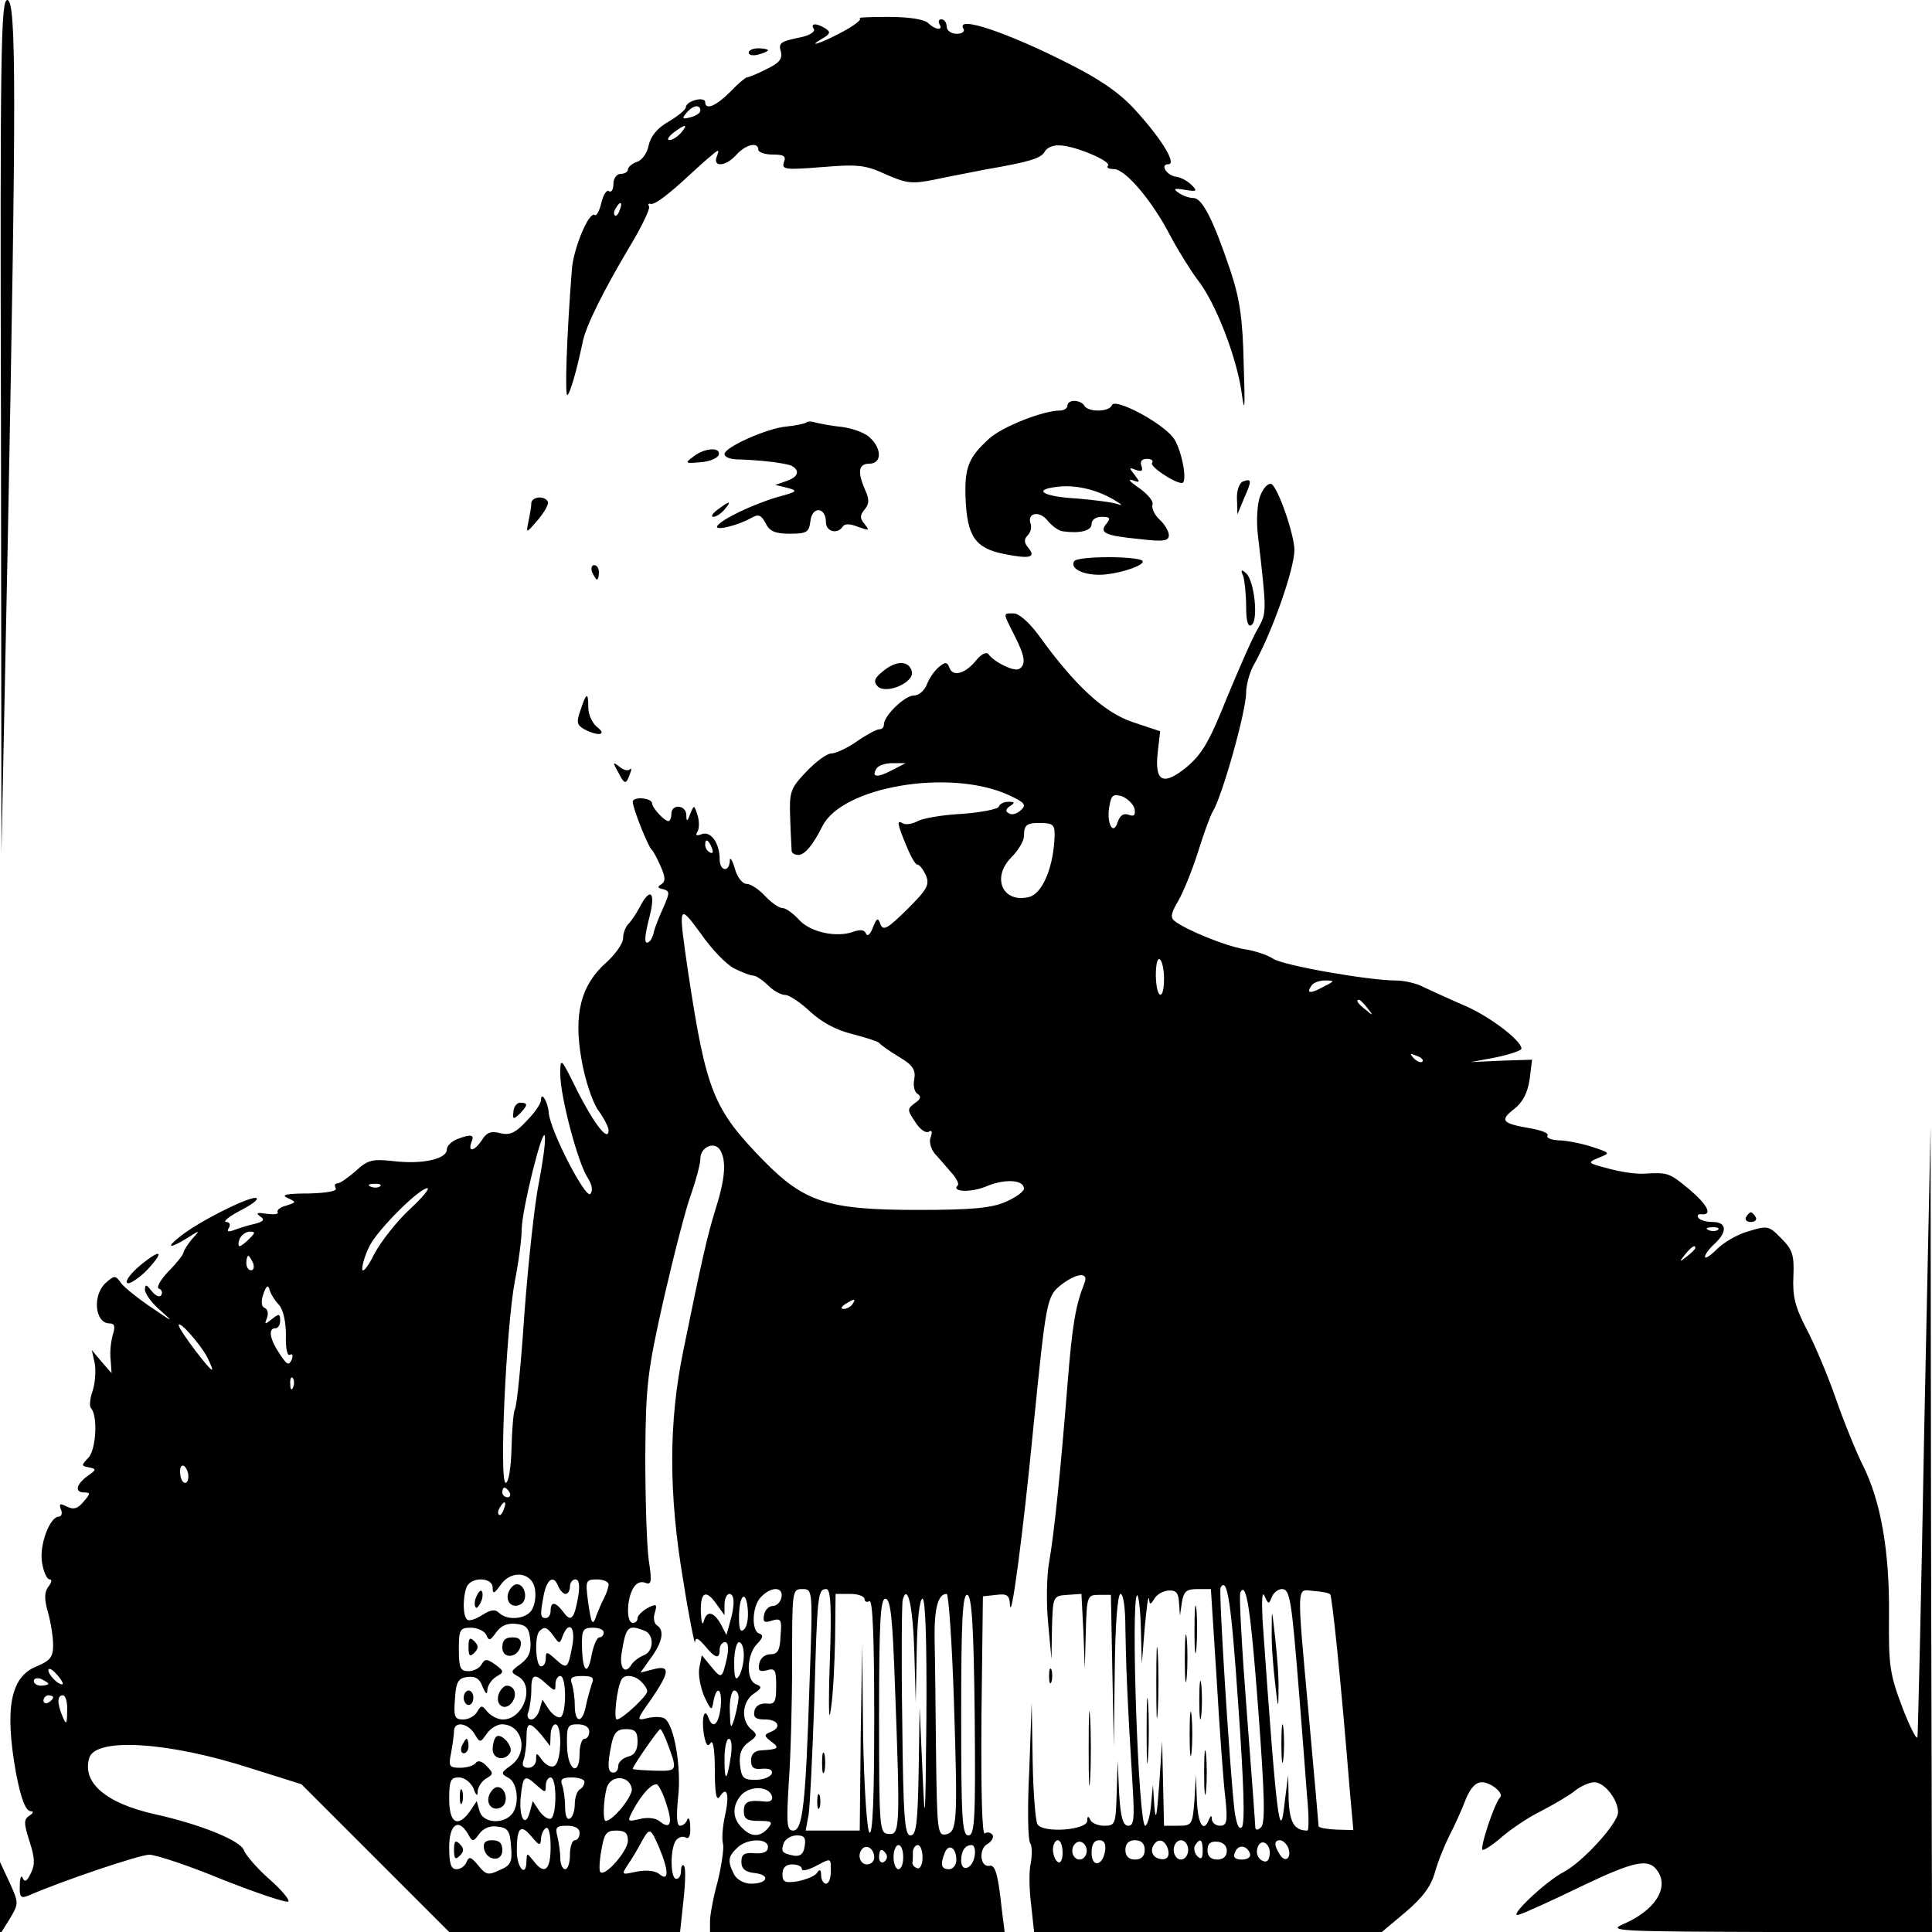 <?xml version="1.0" standalone="no"?>
<!DOCTYPE svg PUBLIC "-//W3C//DTD SVG 20010904//EN"
 "http://www.w3.org/TR/2001/REC-SVG-20010904/DTD/svg10.dtd">
<svg version="1.0" xmlns="http://www.w3.org/2000/svg"
 width="400pt" height="400pt" viewBox="0 0 400 400"
 preserveAspectRatio="xMidYMid meet">

<g transform="translate(0,400) scale(0.1,-0.1)"
fill="#000000" stroke="none">
<path d="M2 3118 l1 -883 13 640 c18 934 18 1125 -1 1125 -13 0 -15 -104 -13
-882z"/>
<path d="M1780 3962 c5 -2 -11 -15 -36 -28 -44 -24 -77 -34 -40 -13 15 9 16
13 5 20 -19 12 -32 11 -24 -1 3 -5 -7 -12 -22 -16 -48 -10 -52 -12 -46 -32 3
-14 -4 -23 -30 -35 -19 -10 -37 -17 -40 -17 -3 0 -19 -13 -35 -30 -30 -30 -52
-39 -52 -21 0 5 -9 7 -20 4 -11 -3 -20 -9 -20 -15 0 -5 -16 -18 -36 -30 -23
-13 -37 -30 -41 -49 -3 -16 -14 -31 -24 -34 -11 -4 -19 -11 -19 -16 0 -5 -7
-9 -15 -9 -8 0 -15 -9 -15 -21 0 -11 -4 -18 -9 -15 -5 4 -12 -7 -16 -24 -4
-17 -10 -28 -14 -25 -12 7 -44 -70 -47 -113 -11 -141 -15 -266 -9 -260 6 6 19
51 31 108 6 34 44 109 98 200 25 41 42 78 40 82 -3 5 -2 7 3 6 8 -3 38 20 83
62 15 14 34 31 44 39 14 12 16 12 10 -3 -9 -23 19 -21 41 4 19 21 45 27 45 10
0 -5 13 -10 30 -10 23 0 28 -3 23 -16 -5 -15 3 -16 78 -10 74 6 90 5 133 -15
43 -19 55 -20 100 -11 28 6 76 15 106 21 92 16 115 23 123 37 4 8 18 14 30 13
31 0 109 -33 101 -42 -4 -4 1 -7 12 -7 24 0 80 -66 118 -140 16 -30 41 -70 56
-90 37 -47 81 -161 91 -235 6 -45 7 -29 4 60 -2 95 -8 136 -28 196 -35 104
-58 149 -76 149 -9 0 -23 5 -31 11 -12 8 -9 10 13 6 25 -4 27 -3 14 10 -8 8
-22 16 -32 17 -20 3 -34 26 -16 26 17 0 -11 48 -63 106 -32 37 -71 65 -133 97
-136 70 -247 107 -228 77 3 -5 -3 -10 -14 -10 -12 0 -21 7 -21 15 0 8 -5 15
-11 15 -5 0 -7 -4 -4 -10 9 -14 -9 -12 -23 2 -8 8 -40 13 -82 13 -39 0 -65 -1
-60 -3z m-330 -191 c0 -5 -9 -11 -21 -14 -16 -4 -18 -3 -8 9 13 16 29 19 29 5z
m-40 -46 c-7 -8 -18 -15 -24 -15 -6 0 -2 7 8 15 25 19 32 19 16 0z m-127 -160
c-3 -9 -8 -14 -10 -11 -3 3 -2 9 2 15 9 16 15 13 8 -4z"/>
<path d="M1550 3891 c0 -5 9 -7 20 -4 11 3 20 7 20 9 0 2 -9 4 -20 4 -11 0
-20 -4 -20 -9z"/>
<path d="M2210 3160 c0 -5 -7 -10 -16 -10 -34 0 -121 -34 -147 -59 -42 -38
-50 -60 -48 -120 3 -82 20 -106 80 -118 55 -11 67 -7 49 14 -8 10 -8 17 0 25
6 6 8 16 6 23 -9 23 18 29 35 7 9 -11 23 -21 31 -22 36 -5 60 1 60 15 0 9 9
15 21 15 17 0 19 -3 10 -14 -16 -19 -4 -25 68 -32 50 -6 61 -4 61 8 0 8 -9 23
-19 32 -11 10 -17 24 -15 31 3 7 -10 22 -28 35 -18 12 -24 19 -14 16 17 -6 17
-5 5 11 -12 15 -12 16 3 10 12 -4 15 -2 11 9 -3 9 1 14 12 14 9 0 14 -4 10 -9
-4 -7 46 -41 62 -41 13 0 -1 72 -18 94 -26 33 -122 83 -127 67 -5 -14 -49 -15
-57 -1 -3 6 -13 10 -21 10 -8 0 -14 -4 -14 -10z m95 -194 c17 -10 21 -14 10
-10 -11 4 -50 9 -87 12 -69 4 -91 18 -40 24 37 5 81 -5 117 -26z"/>
<path d="M1669 3125 c-3 -2 -21 -6 -40 -8 -40 -3 -129 -43 -129 -57 0 -6 10
-10 23 -11 49 -1 107 -8 117 -14 17 -10 12 -23 -12 -31 l-23 -8 25 -6 c23 -6
21 -8 -20 -19 -51 -15 -116 -46 -125 -60 -6 -11 43 1 71 17 14 8 20 6 29 -11
8 -17 20 -22 50 -22 36 0 40 3 43 27 4 31 32 28 32 -3 0 -20 24 -26 35 -9 4 6
15 6 32 -1 23 -8 24 -8 13 6 -10 12 -10 18 0 30 10 12 10 21 1 41 -16 37 -14
54 9 54 26 0 26 31 1 54 -10 10 -36 19 -57 22 -22 2 -46 7 -55 9 -8 3 -18 3
-20 0z"/>
<path d="M1436 3055 c-19 -14 -18 -15 14 -12 18 1 35 8 38 15 5 17 -29 15 -52
-3z"/>
<path d="M2573 3003 c-7 -3 -13 -19 -12 -36 l1 -32 14 34 c16 36 16 41 -3 34z"/>
<path d="M2609 2973 c-6 -15 -8 -50 -5 -78 19 -164 19 -163 0 -197 -11 -18
-39 -83 -64 -143 -36 -90 -51 -116 -83 -143 -49 -40 -67 -31 -60 31 l5 43 -57
19 c-59 20 -119 75 -194 179 -19 26 -41 46 -52 46 -23 0 -23 3 1 -45 22 -43
25 -61 10 -70 -10 -6 -50 13 -63 30 -4 6 -14 2 -25 -11 -23 -29 -49 -36 -56
-17 -5 13 -9 13 -22 2 -9 -7 -20 -23 -25 -36 -5 -13 -17 -23 -27 -23 -19 0
-62 -42 -62 -60 0 -6 -4 -10 -10 -10 -5 0 -26 -11 -46 -25 -20 -14 -44 -25
-53 -25 -9 0 -32 -17 -52 -38 -33 -35 -35 -41 -33 -97 1 -33 3 -63 3 -67 1 -5
7 -8 14 -8 13 0 30 20 50 60 41 81 261 119 383 65 35 -16 40 -21 28 -32 -8 -8
-19 -11 -25 -7 -8 4 -7 9 2 15 11 7 10 9 -3 9 -9 0 -18 -4 -20 -10 -1 -5 -36
-12 -76 -15 -40 -2 -81 -9 -92 -15 -11 -6 -25 -8 -30 -5 -14 8 -13 2 6 -45 9
-22 19 -40 23 -40 5 0 12 -10 18 -22 8 -20 3 -29 -39 -71 -40 -39 -49 -45 -55
-31 -5 15 -8 14 -16 -7 -5 -13 -11 -19 -14 -12 -3 8 -12 9 -26 4 -35 -13 -90
-1 -113 25 -12 13 -27 24 -34 24 -7 0 -23 11 -36 25 -13 14 -30 25 -38 25 -9
0 -20 14 -25 33 -5 17 -10 24 -10 15 -1 -25 -21 -22 -21 3 0 33 -18 59 -37 52
-11 -4 -14 -3 -9 5 4 7 4 22 0 35 -7 21 -7 21 -15 2 -6 -17 -8 -17 -8 -2 -1
21 -31 23 -31 2 0 -8 -3 -15 -6 -15 -9 0 -34 28 -34 37 0 5 -9 9 -20 10 -11 1
-20 -2 -20 -7 0 -13 32 -94 40 -100 3 -3 11 -18 18 -34 10 -23 10 -31 1 -37
-9 -5 -7 -8 4 -10 14 -4 14 -7 0 -39 -9 -19 -17 -41 -19 -48 -1 -8 -5 -16 -8
-20 -13 -12 -13 5 -1 51 13 51 1 61 -21 18 -7 -13 -17 -28 -23 -34 -6 -6 -11
-19 -11 -30 0 -10 -16 -33 -35 -50 -52 -46 -68 -106 -51 -201 7 -41 22 -86 34
-104 12 -16 22 -36 22 -42 0 -26 -30 13 -65 82 -34 69 -35 70 -35 34 0 -46 36
-183 57 -215 9 -14 11 -27 5 -33 -10 -10 -84 133 -86 169 -2 23 -16 45 -16 25
0 -7 -13 -26 -30 -43 -23 -25 -35 -30 -55 -25 -18 5 -28 1 -37 -14 -15 -23
-30 -27 -22 -5 7 16 0 18 -31 6 -11 -5 -20 -14 -20 -21 0 -20 -52 -31 -110
-24 -45 5 -54 2 -78 -20 -16 -14 -33 -26 -38 -26 -6 0 -7 -4 -4 -10 4 -6 -18
-10 -57 -11 -45 0 -57 -3 -43 -9 19 -9 19 -9 -2 -16 -13 -3 -21 -10 -18 -14 2
-4 -8 -5 -23 -3 -19 3 -23 2 -14 -5 11 -7 8 -11 -11 -16 -14 -3 -33 -9 -43
-13 -12 -4 -15 -3 -10 5 4 7 1 12 -6 12 -7 1 7 12 32 25 25 13 38 24 29 25
-20 0 -119 -50 -156 -80 -31 -24 -22 -26 15 -3 27 17 27 17 9 -3 -9 -11 -17
-24 -17 -27 0 -4 -14 -22 -31 -39 -17 -18 -26 -34 -20 -36 6 -2 8 -8 5 -13 -3
-6 -12 -2 -20 8 -11 14 -13 15 -14 3 0 -8 14 -28 32 -43 29 -26 27 -25 -17 5
-27 18 -56 41 -64 51 -12 17 -14 17 -32 1 -28 -25 -23 -84 8 -84 10 0 12 -6 7
-22 -4 -13 -7 -36 -5 -52 l2 -29 -21 24 -20 24 6 -27 c3 -15 1 -41 -4 -57 -6
-16 -7 -32 -4 -36 15 -15 11 -87 -5 -103 -15 -16 -15 -17 1 -20 16 -3 16 -5
-3 -18 -24 -18 -27 -34 -6 -34 13 0 12 -3 -2 -19 -12 -15 -21 -17 -35 -10 -14
7 -16 6 -12 -6 4 -8 1 -15 -4 -15 -19 0 -41 -59 -35 -95 3 -19 10 -35 16 -35
5 0 4 -6 -2 -14 -9 -11 -10 -25 -2 -53 6 -21 11 -52 11 -69 0 -25 -6 -32 -34
-44 -54 -21 -67 -86 -43 -220 10 -53 20 -80 31 -80 6 0 5 -4 -3 -9 -12 -8 -12
-15 0 -53 11 -34 12 -48 3 -66 -8 -17 -13 -20 -17 -10 -3 7 -6 0 -6 -16 -1
-23 2 -27 17 -21 68 30 231 85 251 85 14 0 83 -23 153 -52 71 -28 131 -48 135
-45 3 4 -15 25 -40 47 -25 22 -48 49 -52 59 -6 20 -90 54 -185 75 -102 23
-151 66 -135 117 14 42 164 33 334 -22 l105 -33 153 -153 153 -153 239 0 239
0 7 65 c4 36 5 69 1 72 -3 4 -6 -1 -6 -10 0 -10 -4 -17 -10 -17 -12 0 -13 60
-1 79 5 7 14 10 20 7 7 -5 11 3 10 21 0 15 -3 22 -6 16 -2 -7 -9 -13 -15 -13
-7 0 -8 20 -4 59 7 61 -8 150 -28 163 -6 4 -22 4 -35 1 -24 -6 -24 -5 8 40 38
56 39 70 4 61 l-27 -7 22 31 c24 33 28 57 12 67 -6 4 -8 16 -4 27 5 17 3 18
-15 9 -12 -7 -21 -16 -21 -21 0 -6 -4 -10 -10 -10 -13 0 -13 46 0 70 6 12 16
17 26 13 13 -5 14 2 7 48 -4 30 -7 126 -7 214 1 146 4 174 38 325 21 91 46
189 57 218 10 29 19 62 19 73 0 24 29 37 41 18 13 -22 11 -58 -10 -124 -16
-52 -27 -98 -66 -290 -31 -149 -31 -299 0 -480 12 -77 24 -133 24 -125 1 11 6
9 20 -7 22 -27 31 -29 31 -8 0 8 5 15 11 15 7 0 8 -12 4 -33 -10 -43 -11 -44
-33 -17 l-19 23 -5 -25 c-3 -15 2 -41 10 -60 14 -30 16 -31 19 -11 7 37 19 26
15 -12 -4 -35 -16 -46 -25 -22 -8 23 -15 2 -10 -32 4 -23 8 -29 14 -20 5 9 9
-13 9 -56 0 -47 3 -65 10 -55 15 24 21 5 11 -39 -5 -23 -7 -49 -4 -59 2 -9 -3
-44 -11 -77 -9 -32 -16 -70 -16 -82 l0 -23 305 0 305 0 -6 48 c-8 75 -14 92
-26 89 -19 -3 -22 35 -4 45 9 5 14 14 11 19 -4 5 -11 7 -16 3 -6 -3 -8 88 -7
243 l3 248 28 3 c22 3 27 -1 28 -20 2 -42 27 145 48 362 27 269 28 276 58 300
33 25 58 27 48 3 -18 -46 -25 -84 -35 -211 -14 -175 -27 -304 -38 -367 -5 -27
-6 -84 -2 -125 l7 -75 1 65 c2 65 2 66 32 68 l29 2 4 -77 3 -78 2 76 c2 74 3
77 27 77 l25 0 3 -157 3 -156 2 158 c1 96 6 157 12 157 6 0 10 -31 10 -72 1
-70 4 -150 15 -326 4 -67 3 -82 -9 -82 -11 0 -16 17 -19 68 l-3 67 -2 -67 c-2
-65 -3 -68 -26 -68 -13 0 -27 6 -29 13 -4 8 -6 7 -6 -3 -1 -19 -91 -26 -103
-7 -4 6 -9 66 -10 132 l-2 120 -5 -140 c-4 -77 -3 -145 2 -151 4 -6 4 -25 1
-42 -4 -17 -3 -56 1 -87 l6 -55 360 0 360 0 50 42 c35 30 52 53 60 82 6 22 20
56 30 76 10 19 25 52 33 73 10 25 21 37 34 37 19 0 46 -23 38 -31 -12 -12 -44
-109 -36 -109 5 0 24 13 42 29 18 15 53 39 78 51 25 13 56 31 69 41 13 11 32
19 42 19 21 0 49 -36 49 -62 0 -23 -74 -104 -113 -124 -38 -20 -119 -97 -92
-88 11 3 70 30 132 60 109 52 137 57 155 30 24 -35 -6 -82 -72 -110 -32 -14
-8 -15 303 -16 l337 0 -2 833 -1 832 -13 -620 c-6 -341 -13 -629 -14 -640 0
-11 -14 15 -31 59 -27 71 -29 88 -28 195 1 130 -17 234 -55 309 -13 26 -38 87
-55 136 -17 49 -45 115 -61 145 -23 44 -29 67 -27 108 2 45 -2 56 -25 79 -25
26 -29 27 -67 15 -23 -6 -52 -23 -66 -37 -14 -14 -25 -21 -25 -16 0 5 9 17 20
27 27 25 25 45 -4 45 -14 0 -27 4 -30 9 -3 5 0 8 7 7 23 -2 13 19 -26 52 -41
34 -44 35 -93 32 -18 -1 -51 4 -75 11 -43 11 -43 12 -19 22 25 10 24 10 -15
23 -22 7 -53 13 -68 13 -16 1 -26 5 -23 10 3 5 -13 11 -36 15 -58 10 -64 16
-33 40 18 14 28 34 32 62 l5 40 -63 -2 -64 -3 53 10 c28 6 52 14 52 18 0 17
-69 69 -120 90 -30 13 -67 30 -82 37 -14 8 -41 14 -58 14 -56 0 -233 31 -254
45 -12 8 -39 17 -61 20 -39 7 -118 39 -143 58 -9 7 -8 16 7 41 10 17 29 63 41
101 12 39 26 77 31 85 20 33 69 208 69 246 0 16 7 40 14 54 39 68 86 202 86
242 -1 34 -35 131 -48 136 -7 2 -17 -9 -23 -25z m-763 -568 c-30 -16 -43 -14
-31 4 3 6 18 11 33 11 l27 0 -29 -15z m503 -80 c2 -13 -1 -16 -12 -12 -11 4
-18 -1 -23 -15 -9 -30 -24 -2 -17 34 4 22 8 25 27 19 11 -5 23 -16 25 -26z
m-166 -65 c-4 -61 -26 -110 -52 -117 -55 -14 -79 40 -37 82 14 14 26 34 26 44
0 24 6 28 38 27 24 -1 27 -4 25 -36z m-709 -16 c3 -8 2 -12 -4 -9 -6 3 -10 10
-10 16 0 14 7 11 14 -7z m46 -249 c16 -8 34 -15 40 -15 5 0 19 -9 30 -20 11
-11 27 -20 36 -20 8 0 32 -16 52 -35 24 -22 54 -38 87 -46 27 -7 52 -15 55
-18 3 -4 21 -17 41 -29 29 -17 35 -27 32 -46 -3 -13 0 -27 7 -31 8 -5 6 -11
-6 -19 -16 -12 -16 -14 1 -39 9 -15 22 -24 28 -20 6 4 8 0 4 -11 -4 -9 0 -24
8 -34 8 -9 24 -27 34 -39 11 -12 17 -24 14 -27 -15 -14 29 -16 62 -1 38 15 75
12 75 -6 0 -6 -17 -18 -37 -27 -30 -13 -68 -17 -183 -17 -187 0 -235 16 -321
104 -102 105 -117 142 -154 386 -21 144 -21 146 26 82 22 -32 53 -64 69 -72z
m890 -21 c0 -48 -16 -43 -17 6 0 22 3 37 8 34 5 -3 9 -21 9 -40z m330 -17
c-27 -15 -36 -14 -25 2 3 6 16 11 28 11 21 0 21 -1 -3 -13z m91 -44 c13 -16
12 -17 -3 -4 -17 13 -22 21 -14 21 2 0 10 -8 17 -17z m114 -111 c-3 -3 -11 0
-18 7 -9 10 -8 11 6 5 10 -3 15 -9 12 -12z m-1829 -249 c-9 -43 -22 -164 -30
-269 -7 -106 -16 -196 -20 -202 -3 -5 -6 -42 -7 -81 -1 -40 -6 -71 -12 -71
-14 0 1 323 19 418 8 40 14 88 14 105 0 41 44 217 48 195 2 -10 -4 -53 -12
-95z m-329 -9 c-3 -3 -12 -4 -19 -1 -8 3 -5 6 6 6 11 1 17 -2 13 -5z m61 -48
c-26 -24 -59 -66 -73 -92 -13 -27 -25 -41 -25 -31 0 10 7 32 16 49 18 34 102
118 119 118 5 -1 -11 -20 -37 -44z m2709 -42 c-3 -3 -12 -4 -19 -1 -8 3 -5 6
6 6 11 1 17 -2 13 -5z m-3041 -19 c-8 -8 -17 -15 -20 -15 -3 0 -3 7 0 15 4 8
13 15 21 15 12 0 12 -2 -1 -15z m2994 -19 c0 -2 -8 -10 -17 -17 -16 -13 -17
-12 -4 4 13 16 21 21 21 13z m-2986 -31 c3 -8 1 -15 -4 -15 -6 0 -10 7 -10 15
0 8 2 15 4 15 2 0 6 -7 10 -15z m54 -87 c9 -11 14 -36 14 -63 -1 -27 3 -43 8
-40 6 3 7 -1 4 -10 -6 -13 -10 -11 -25 12 -21 31 -24 53 -9 53 6 0 10 7 10 16
0 14 -2 15 -17 3 -15 -12 -16 -12 -10 3 3 9 1 18 -5 20 -7 3 -8 13 -3 28 6 18
10 21 13 10 2 -8 11 -23 20 -32z m1187 2 c-3 -5 -12 -10 -18 -10 -7 0 -6 4 3
10 19 12 23 12 15 0z m-1337 -108 c20 -40 14 -37 -23 11 -19 25 -35 49 -35 53
0 12 43 -37 58 -64z m179 -64 c-3 -8 -6 -5 -6 6 -1 11 2 17 5 13 3 -3 4 -12 1
-19z m-217 -184 c0 -22 -16 -17 -17 6 -1 11 2 18 8 15 5 -4 9 -13 9 -21z m665
-34 c3 -5 1 -10 -4 -10 -6 0 -11 5 -11 10 0 6 2 10 4 10 3 0 8 -4 11 -10z
m-12 -35 c-3 -9 -8 -14 -10 -11 -3 3 -2 9 2 15 9 16 15 13 8 -4z m65 -168 c2
-16 -2 -35 -9 -43 -14 -17 -50 -19 -66 -3 -8 8 -18 6 -35 -5 -14 -9 -28 -13
-31 -9 -9 8 -9 46 -1 67 9 22 54 21 54 -1 0 -14 3 -13 16 5 23 34 68 27 72
-11z m48 8 c4 -8 10 -15 15 -15 5 0 9 7 9 15 0 8 5 15 11 15 8 0 10 -12 6 -36
-8 -46 -15 -54 -31 -31 -16 21 -26 22 -26 2 0 -8 -4 -15 -10 -15 -12 0 -12 7
-4 49 7 33 21 41 30 16z m104 5 c0 -6 -4 -18 -9 -28 -5 -9 -12 -26 -16 -36 -8
-25 -11 -19 -18 32 -5 39 -4 42 19 42 13 0 24 -5 24 -10z m1304 -254 c11 -157
14 -242 7 -249 -6 -6 -11 6 -15 34 -10 86 -33 454 -29 462 14 24 22 -28 37
-247z m-946 227 c-2 -10 -10 -18 -18 -18 -8 0 -16 -8 -18 -18 -3 -15 0 -18 17
-12 18 5 20 2 17 -32 -1 -30 -6 -38 -21 -38 -11 0 -21 -8 -23 -19 -3 -15 0
-18 16 -14 17 5 19 0 19 -33 0 -33 -3 -38 -20 -36 -13 1 -23 -5 -25 -15 -3
-14 3 -18 22 -18 28 0 35 -17 11 -26 -14 -6 -13 -8 2 -20 18 -13 15 -16 -22
-18 -13 -1 -20 -8 -20 -21 0 -15 6 -19 23 -17 15 1 22 -2 20 -10 -3 -7 -18
-13 -34 -13 -25 0 -29 4 -32 32 -2 22 3 35 18 46 18 12 19 16 5 27 -21 18 -19
56 5 73 18 12 18 15 5 20 -21 9 -19 61 2 83 13 13 14 19 5 22 -17 5 -15 58 4
76 21 22 46 21 42 -1z m58 -180 c-8 -249 -14 -303 -34 -303 -13 0 -14 14 -9
98 4 53 7 166 7 250 0 149 0 152 21 152 22 0 22 0 15 -197z m42 45 c-3 -88 -2
-130 2 -98 5 30 8 97 9 148 l1 92 30 0 c17 0 30 -5 30 -11 0 -5 5 -7 10 -4 7
4 10 -79 10 -241 0 -162 -3 -245 -10 -238 -5 5 -11 93 -13 199 l-2 190 -3
-192 -2 -193 -56 0 -56 0 6 32 c3 18 8 125 12 238 6 220 7 230 25 230 9 0 11
-39 7 -152z m723 124 l2 -27 4 28 c4 22 9 27 32 27 l28 0 12 -187 c6 -104 14
-214 18 -246 5 -48 3 -57 -11 -57 -9 0 -16 6 -17 13 0 9 -2 9 -6 0 -11 -29
-23 -10 -25 40 l-2 52 -3 -52 c-4 -51 -5 -53 -34 -53 l-29 0 -2 88 -2 87 -6
-90 c-5 -66 -7 -78 -10 -45 l-3 45 -4 -43 c-2 -23 -8 -42 -12 -42 -14 0 -30
464 -17 477 3 3 7 -27 8 -68 l2 -74 6 75 c4 41 7 68 9 60 1 -13 3 -13 11 0 5
9 18 16 29 17 16 1 21 -5 22 -25z m164 -220 c13 -175 15 -236 6 -245 -6 -6
-11 -7 -12 -1 0 5 -8 115 -18 244 -10 129 -16 239 -13 243 12 24 21 -29 37
-241z m28 231 c3 9 13 17 21 17 17 0 20 -21 36 -220 6 -74 13 -168 16 -207 4
-40 4 -73 1 -73 -27 0 -37 16 -39 64 l-1 51 -7 -55 c-10 -94 -17 -37 -46 375
-2 42 -1 62 4 51 8 -18 9 -18 15 -3z m121 6 c4 -4 22 -175 41 -411 l7 -77 -36
1 c-20 1 -36 4 -36 7 0 3 -9 105 -20 226 -26 285 -26 264 10 261 16 -1 32 -4
34 -7z m-1270 -21 l16 -22 0 22 c0 12 5 22 10 22 11 0 12 -23 1 -60 l-7 -25
-12 23 c-15 26 -29 28 -35 5 -3 -10 -5 -1 -6 20 -1 42 11 47 33 15z m57 -51
c-8 -8 -11 -1 -11 24 0 46 14 60 18 19 2 -18 -1 -37 -7 -43z m352 -47 l3 -105
2 108 c1 63 6 107 12 107 6 0 9 -88 8 -247 -2 -216 -3 -231 -8 -113 l-6 135
-2 -132 c-2 -109 -5 -133 -17 -133 -12 0 -15 37 -17 238 -2 130 -1 243 1 250
10 35 21 -13 24 -108z m82 -102 c8 -252 7 -271 -17 -276 -17 -3 -18 10 -20
165 -1 92 -2 200 -3 238 -1 65 7 95 25 95 4 0 11 -100 15 -222z m43 -31 c2
-215 0 -247 -13 -247 -13 0 -15 33 -15 251 0 196 3 250 13 247 9 -4 13 -65 15
-251z m-165 61 c11 -294 10 -307 -13 -305 -19 1 -20 8 -20 244 0 197 3 243 13
243 11 0 15 -40 20 -182z m-755 95 c2 -23 -3 -35 -20 -48 -21 -15 -22 -17 -5
-26 35 -20 11 -89 -32 -89 -10 0 -24 7 -32 16 -11 14 -13 14 -21 0 -5 -9 -18
-16 -29 -16 -18 0 -20 6 -17 43 2 35 7 43 26 45 16 2 25 -3 31 -20 7 -16 10
-18 10 -6 1 9 9 21 19 27 16 9 16 11 -3 25 -17 12 -21 12 -28 0 -4 -8 -17 -14
-27 -14 -17 0 -20 7 -20 45 0 41 2 45 25 45 14 0 28 -7 32 -15 5 -13 8 -12 20
5 10 14 23 20 41 18 22 -2 28 -9 30 -35z m48 10 c12 -17 13 -17 19 0 13 33 27
18 20 -20 -9 -48 -11 -50 -35 -28 -18 16 -20 16 -20 2 0 -10 -4 -17 -10 -17
-11 0 -14 63 -3 73 10 10 15 9 29 -10z m104 7 c0 -5 -4 -10 -9 -10 -5 0 -12
-16 -16 -36 -8 -45 -19 -36 -20 16 -1 35 2 40 22 40 13 0 23 -4 23 -10z m84 4
c21 -8 20 -43 -1 -51 -10 -4 -22 -13 -26 -20 -13 -21 -25 -6 -20 24 9 56 13
60 47 47z m206 -51 c0 -16 -5 -35 -10 -43 -7 -11 -10 -4 -10 28 0 23 5 42 10
42 6 0 10 -12 10 -27z m-1410 -59 c0 -3 -7 -1 -15 6 -8 7 -15 17 -15 22 0 5 7
3 15 -6 8 -8 15 -18 15 -22z m-30 0 c0 -2 -7 -4 -15 -4 -8 0 -15 4 -15 10 0 5
7 7 15 4 8 -4 15 -8 15 -10z m1032 -1 c17 -15 18 -15 18 0 0 10 5 17 10 17 13
0 13 -77 1 -85 -5 -3 -16 4 -24 15 l-14 21 -6 -21 c-3 -11 -11 -20 -17 -20 -7
0 -10 7 -6 16 3 9 6 29 6 45 0 33 6 36 32 12z m93 0 c-3 -10 -9 -30 -12 -45
-7 -37 -23 -36 -23 1 0 16 -3 36 -6 45 -5 12 0 16 21 16 22 0 26 -3 20 -17z
m103 5 c7 -7 12 -15 12 -20 0 -9 -52 -58 -63 -58 -7 0 0 66 10 83 6 11 27 9
41 -5z m201 -35 c-1 -10 -5 -29 -9 -43 -7 -21 -8 -19 -9 18 -1 23 4 42 9 42 6
0 10 -8 9 -17z m-1419 3 c0 -3 -4 -8 -10 -11 -5 -3 -10 -1 -10 4 0 6 5 11 10
11 6 0 10 -2 10 -4z m29 -28 c0 -28 -2 -30 -9 -13 -12 28 -12 45 0 45 6 0 10
-15 9 -32z m843 -47 c12 -20 12 -20 26 0 7 10 21 19 31 19 43 0 56 -58 19 -85
-21 -15 -22 -17 -5 -26 20 -11 23 -59 5 -77 -20 -20 -59 -15 -65 8 l-6 21 -14
-21 c-25 -35 -43 -25 -43 25 0 39 3 45 20 45 12 0 24 -10 30 -22 6 -17 9 -18
9 -6 1 9 9 21 18 26 15 9 15 11 0 26 -9 10 -18 12 -22 6 -3 -5 -18 -10 -32
-10 -23 0 -25 3 -19 31 3 17 6 38 6 45 0 21 28 17 42 -5z m139 -3 l18 -23 1
23 c0 12 5 22 10 22 14 0 13 -77 -2 -86 -6 -4 -17 1 -25 11 -12 17 -13 17 -13
2 0 -9 -7 -17 -16 -17 -11 0 -14 5 -10 16 3 9 6 29 6 45 0 35 6 36 31 7z m99
7 c0 -8 -4 -15 -10 -15 -5 0 -10 -13 -10 -30 0 -50 -25 -36 -26 15 -1 41 1 45
22 45 15 0 24 -6 24 -15z m100 -21 c0 -17 -6 -28 -20 -31 -11 -3 -20 -12 -20
-19 0 -8 -4 -14 -10 -14 -12 0 -13 15 -4 59 5 24 12 31 30 31 19 0 24 -5 24
-26z m59 4 c25 -66 25 -65 -24 -64 -25 1 -45 2 -45 4 0 5 53 82 57 82 2 0 7
-10 12 -22z m134 -35 c-8 -52 -13 -54 -13 -5 0 23 4 42 9 42 6 0 7 -17 4 -37z
m-401 -60 c17 -15 18 -15 18 0 0 10 5 17 10 17 13 0 13 -77 1 -85 -5 -3 -16 4
-24 15 l-14 21 -6 -22 c-9 -35 -23 -13 -19 30 5 46 8 48 34 24z m98 8 c0 -6
-4 -13 -10 -16 -5 -3 -10 -17 -10 -30 0 -13 -4 -27 -10 -30 -6 -4 -10 6 -10
24 0 16 -3 36 -6 45 -5 12 0 16 20 16 14 0 26 -4 26 -9z m98 -14 c3 -15 -39
-67 -54 -67 -6 0 -5 41 2 68 8 28 47 27 52 -1z m72 -33 c13 -39 8 -53 -14 -35
-8 7 -25 9 -41 5 -26 -6 -27 -6 -15 17 18 34 41 59 51 54 4 -3 13 -21 19 -41z
m218 18 c3 -9 -3 -13 -14 -12 -35 4 -44 0 -44 -20 0 -16 7 -20 31 -20 27 0 30
-2 19 -15 -16 -19 -35 -19 -54 1 -21 20 -20 48 0 69 19 18 55 17 62 -3z m-629
-79 c9 -17 11 -17 23 0 9 12 23 18 39 15 20 -2 25 -9 27 -40 3 -33 0 -40 -24
-50 -23 -11 -28 -10 -44 10 -15 18 -19 19 -24 7 -3 -8 -12 -15 -21 -15 -11 0
-15 11 -15 45 0 48 19 62 39 28z m151 -11 c0 9 5 20 10 23 6 4 10 -12 10 -39
0 -49 -13 -59 -36 -28 -13 16 -13 16 -14 0 0 -37 -20 -16 -20 20 0 49 8 57 31
29 15 -18 18 -19 19 -5z m80 13 c0 -8 -4 -15 -10 -15 -5 0 -10 -13 -10 -30 0
-16 -4 -30 -10 -30 -5 0 -10 10 -10 23 0 12 -3 32 -6 45 -5 19 -2 22 20 22 16
0 26 -5 26 -15z m100 -16 c0 -21 -47 -75 -57 -65 -3 2 -2 23 2 45 6 35 10 41
31 41 18 0 24 -5 24 -21z m65 -15 c20 -48 20 -71 0 -54 -9 7 -26 9 -47 5 -32
-7 -32 -7 -17 16 9 13 21 34 28 47 16 29 18 28 36 -14z m301 4 c-2 -16 -9 -22
-22 -20 -25 5 -28 8 -21 27 4 8 15 15 27 15 15 0 19 -5 16 -22z m-76 -2 c0
-10 -9 -14 -27 -13 -22 2 -28 -2 -28 -18 0 -14 8 -21 28 -23 33 -4 26 -22 -8
-22 -14 0 -29 8 -35 19 -14 27 -13 37 6 55 20 20 64 21 64 2z m610 -12 c0 -14
-4 -23 -10 -19 -5 3 -10 15 -10 26 0 10 5 19 10 19 6 0 10 -12 10 -26z m50 4
c0 -10 -7 -18 -15 -18 -8 0 -15 8 -15 18 0 10 7 19 15 19 8 0 15 -9 15 -19z
m38 0 c-5 -32 -28 -35 -28 -4 0 17 5 26 16 26 10 0 14 -7 12 -22z m82 2 c0
-13 -7 -20 -20 -20 -13 0 -20 7 -20 20 0 13 7 20 20 20 13 0 20 -7 20 -20z
m47 5 c7 -20 -2 -29 -21 -22 -9 4 -13 13 -10 22 8 19 23 19 31 0z m43 -5 c0
-11 -7 -20 -15 -20 -8 0 -15 9 -15 20 0 11 7 20 15 20 8 0 15 -9 15 -20z m30
-2 c0 -16 -3 -19 -11 -11 -6 6 -8 16 -5 22 11 17 16 13 16 -11z m50 0 c0 -11
-7 -18 -20 -18 -13 0 -20 7 -20 19 0 14 6 19 20 18 12 -1 20 -8 20 -19z m88
-12 c-2 -10 -7 -13 -17 -7 -8 6 -11 16 -7 27 8 21 30 4 24 -20z m39 19 c8 -22
-6 -33 -17 -15 -13 20 -12 30 0 30 6 0 13 -7 17 -15z m-857 -21 c0 -8 -7 -14
-15 -14 -15 0 -21 21 -9 33 10 9 24 -2 24 -19z m60 1 c0 -14 -4 -25 -10 -25
-5 0 -10 11 -10 25 0 14 5 25 10 25 6 0 10 -11 10 -25z m40 -1 c0 -14 -5 -24
-11 -22 -6 2 -10 7 -10 11 1 4 1 14 1 22 0 8 5 15 10 15 6 0 10 -12 10 -26z
m70 -5 c0 -10 -7 -19 -15 -19 -16 0 -19 9 -9 34 8 20 24 11 24 -15z m38 9 c-4
-27 -28 -36 -28 -10 0 20 8 32 22 32 5 0 8 -10 6 -22z m570 4 c2 -7 -5 -12
-17 -12 -14 0 -19 5 -14 15 6 17 25 15 31 -3z m-753 -1 c3 -5 1 -12 -5 -16 -5
-3 -10 1 -10 9 0 18 6 21 15 7z m-115 -36 c0 -14 -4 -25 -10 -25 -5 0 -10 8
-10 18 0 11 -3 13 -8 5 -4 -7 -22 -14 -40 -18 -27 -4 -32 -2 -32 15 0 13 7 20
20 20 11 0 20 -4 20 -9 0 -6 12 -3 28 5 34 18 32 18 32 -11z"/>
<path d="M1053 704 c-8 -20 8 -36 26 -25 15 10 8 41 -9 41 -6 0 -13 -7 -17
-16z"/>
<path d="M986 694 c-4 -9 -4 -19 -1 -22 2 -3 7 3 11 12 4 9 4 19 1 22 -2 3 -7
-3 -11 -12z"/>
<path d="M1702 350 c0 -19 2 -27 5 -17 2 9 2 25 0 35 -3 9 -5 1 -5 -18z"/>
<path d="M1692 270 c0 -14 2 -19 5 -12 2 6 2 18 0 25 -3 6 -5 1 -5 -13z"/>
<path d="M2473 625 c0 -44 2 -61 4 -37 2 23 2 59 0 80 -2 20 -4 1 -4 -43z"/>
<path d="M2453 565 c0 -44 2 -61 4 -37 2 23 2 59 0 80 -2 20 -4 1 -4 -43z"/>
<path d="M2394 515 c0 -66 1 -92 3 -57 2 34 2 88 0 120 -2 31 -3 3 -3 -63z"/>
<path d="M2483 480 c0 -36 2 -50 4 -32 2 17 2 47 0 65 -2 17 -4 3 -4 -33z"/>
<path d="M2374 415 c0 -60 1 -84 3 -52 2 32 2 81 0 110 -2 29 -3 3 -3 -58z"/>
<path d="M2463 410 c0 -41 2 -58 4 -37 2 20 2 54 0 75 -2 20 -4 3 -4 -38z"/>
<path d="M2493 330 c0 -41 2 -58 4 -37 2 20 2 54 0 75 -2 20 -4 3 -4 -38z"/>
<path d="M2633 625 c-1 -27 3 -77 7 -110 6 -54 7 -56 7 -15 1 25 -3 74 -7 110
-7 62 -7 62 -7 15z"/>
<path d="M2653 390 c0 -36 2 -50 4 -32 2 17 2 47 0 65 -2 17 -4 3 -4 -33z"/>
<path d="M970 590 c0 -19 3 -21 12 -12 9 9 9 15 0 24 -9 9 -12 7 -12 -12z"/>
<path d="M1040 589 c0 -25 33 -22 38 4 2 12 -3 17 -17 17 -15 0 -21 -6 -21
-21z"/>
<path d="M1033 494 c-9 -23 11 -38 26 -20 13 16 7 36 -10 36 -5 0 -12 -7 -16
-16z"/>
<path d="M960 485 c0 -8 5 -15 10 -15 6 0 10 7 10 15 0 8 -4 15 -10 15 -5 0
-10 -7 -10 -15z"/>
<path d="M1027 404 c-4 -4 -7 -16 -7 -26 0 -20 25 -25 36 -7 8 13 -19 43 -29
33z"/>
<path d="M956 385 c-3 -8 -1 -15 4 -15 6 0 10 7 10 15 0 8 -2 15 -4 15 -2 0
-6 -7 -10 -15z"/>
<path d="M952 280 c0 -14 2 -19 5 -12 2 6 2 18 0 25 -3 6 -5 1 -5 -13z"/>
<path d="M1013 284 c-8 -20 8 -36 26 -25 15 10 8 41 -9 41 -6 0 -13 -7 -17
-16z"/>
<path d="M940 170 c0 -19 3 -21 12 -12 9 9 9 15 0 24 -9 9 -12 7 -12 -12z"/>
<path d="M1002 173 c5 -26 38 -29 38 -4 0 15 -6 21 -21 21 -14 0 -19 -5 -17
-17z"/>
<path d="M1100 2958 c0 -7 -3 -24 -6 -38 -5 -25 -5 -25 20 4 14 17 23 33 20
38 -8 13 -34 9 -34 -4z"/>
<path d="M1486 2945 c-11 -8 -15 -15 -9 -15 6 0 16 7 23 15 16 19 11 19 -14 0z"/>
<path d="M2224 2838 c-9 -14 16 -28 52 -28 36 0 98 20 89 29 -11 10 -135 10
-141 -1z"/>
<path d="M1226 2815 c4 -8 8 -15 10 -15 2 0 4 7 4 15 0 8 -4 15 -10 15 -5 0
-7 -7 -4 -15z"/>
<path d="M2574 2807 c3 -10 6 -39 6 -63 0 -31 4 -43 11 -38 15 9 6 92 -11 107
-10 9 -12 8 -6 -6z"/>
<path d="M1829 2611 c-19 -15 -21 -22 -12 -32 17 -17 75 7 71 30 -5 23 -31 25
-59 2z"/>
<path d="M1202 2530 c-9 -25 -8 -31 8 -40 29 -15 48 -12 26 5 -10 8 -18 26
-18 40 0 33 -4 32 -16 -5z"/>
<path d="M1279 2403 c14 -28 17 -28 25 -6 4 10 4 14 0 10 -4 -4 -14 -1 -22 6
-13 10 -14 9 -3 -10z"/>
<path d="M1063 1698 c-2 -16 0 -16 13 -4 17 18 18 23 1 23 -7 0 -14 -9 -14
-19z"/>
<path d="M3615 1480 c-3 -5 1 -10 10 -10 9 0 13 5 10 10 -3 6 -8 10 -10 10 -2
0 -7 -4 -10 -10z"/>
<path d="M290 1380 c-19 -16 -31 -32 -27 -36 4 -4 21 7 39 24 40 42 33 49 -12
12z"/>
<path d="M2172 530 c0 -14 2 -19 5 -12 2 6 2 18 0 25 -3 6 -5 1 -5 -13z"/>
<path d="M2254 380 c0 -69 1 -97 3 -63 2 35 2 91 0 126 -2 34 -3 6 -3 -63z"/>
<path d="M0 70 l0 -75 20 32 c19 32 19 33 0 75 l-20 43 0 -75z"/>
</g>
</svg>
